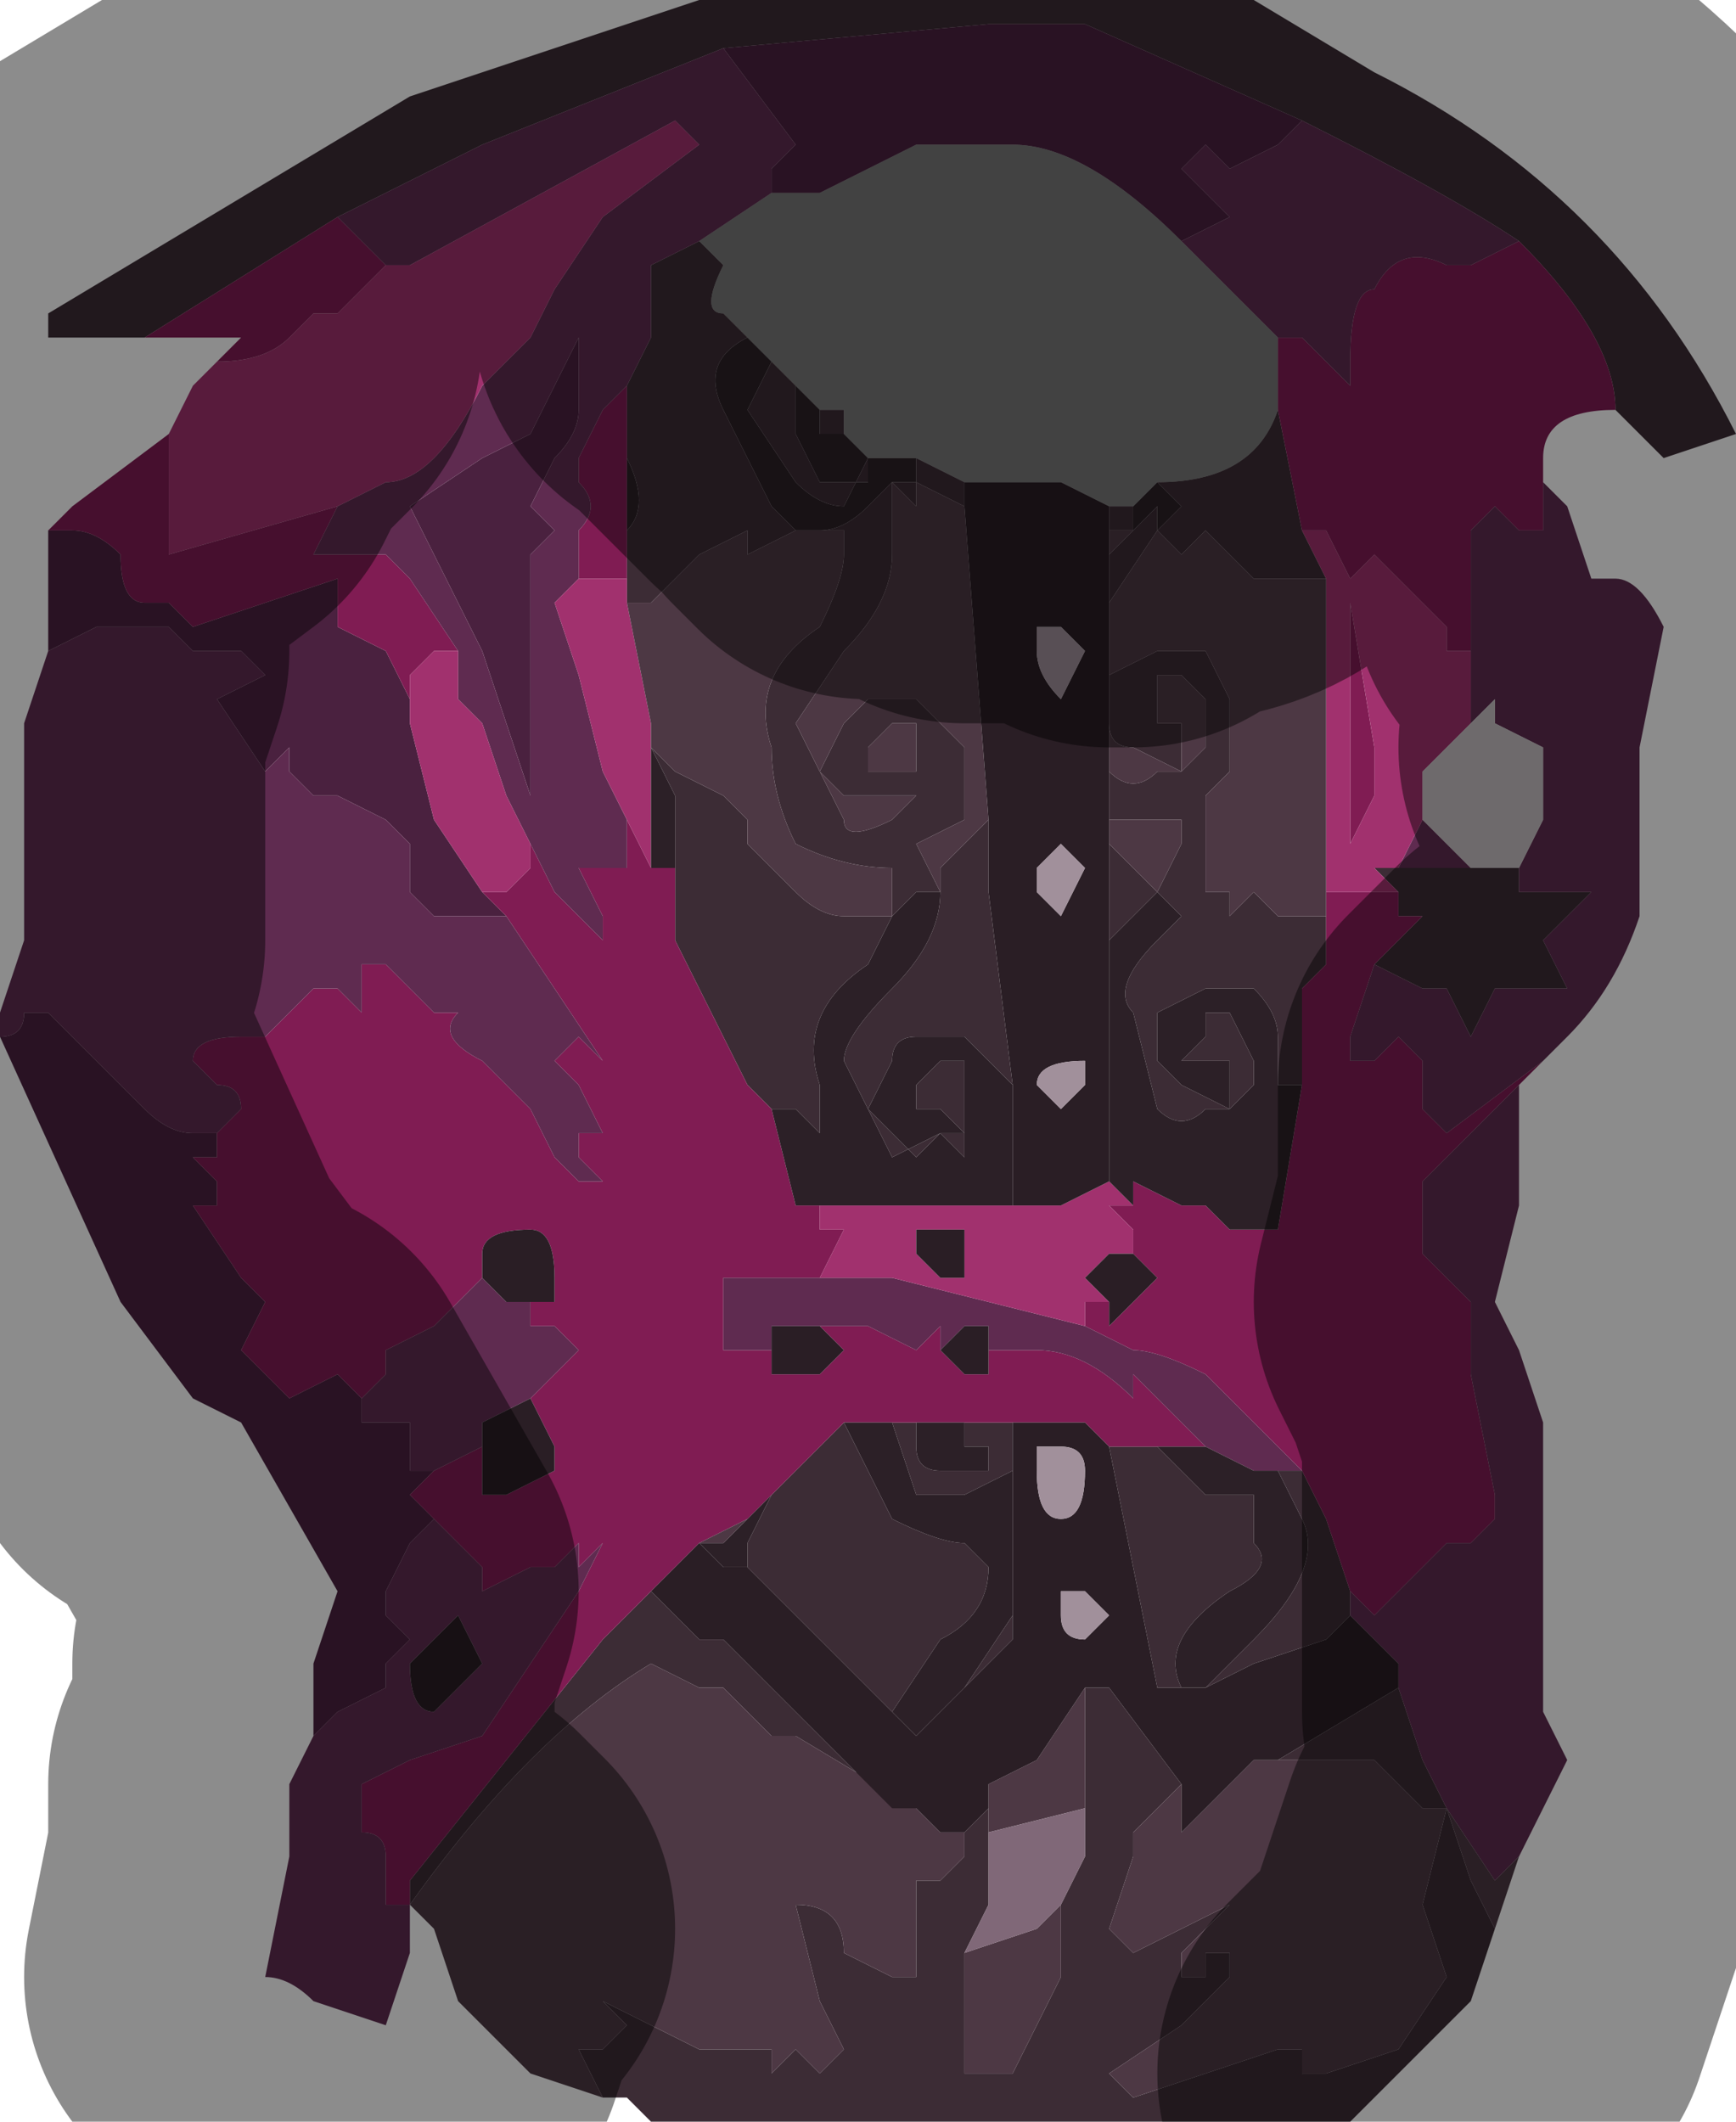 <?xml version="1.0" encoding="UTF-8" standalone="no"?>
<svg xmlns:xlink="http://www.w3.org/1999/xlink" height="4.4px" width="3.6px" xmlns="http://www.w3.org/2000/svg">
  <g transform="matrix(1.0, 0.0, 0.0, 1.0, 1.85, 2.2)">
    <path d="M0.75 -2.2 L1.0 -2.05 Q1.5 -1.8 1.75 -1.3 L1.6 -1.25 1.55 -1.3 1.5 -1.35 Q1.5 -1.5 1.3 -1.7 1.15 -1.8 0.85 -1.95 L0.4 -2.15 0.2 -2.15 -0.35 -2.1 -0.85 -1.9 -1.15 -1.75 -1.55 -1.5 -1.65 -1.5 -1.75 -1.5 -1.75 -1.55 -1.0 -2.0 -0.4 -2.2 0.75 -2.2 M1.25 1.8 L1.2 1.95 1.15 2.0 1.1 2.05 1.05 2.1 0.95 2.2 -0.5 2.2 -0.55 2.15 -0.6 2.15 -0.65 2.05 -0.6 2.05 -0.6 2.05 -0.55 2.0 -0.55 2.0 -0.6 1.95 -0.6 1.95 -0.4 2.05 -0.35 2.05 -0.25 2.05 -0.25 2.1 -0.2 2.05 -0.15 2.1 -0.1 2.05 -0.15 1.95 -0.2 1.75 Q-0.1 1.75 -0.1 1.85 L0.0 1.9 0.05 1.9 0.05 1.8 0.05 1.7 0.1 1.7 0.15 1.65 0.15 1.6 0.2 1.55 0.2 1.6 0.2 1.75 0.15 1.85 0.15 1.95 0.15 2.1 0.25 2.1 0.3 2.0 0.35 1.9 0.35 1.75 0.4 1.65 0.4 1.55 0.4 1.3 0.45 1.3 0.6 1.5 0.55 1.55 0.5 1.6 0.5 1.65 0.45 1.8 0.5 1.85 0.7 1.75 0.65 1.8 0.6 1.85 0.6 1.9 0.65 1.9 0.65 1.85 0.7 1.85 0.7 1.9 0.6 2.0 0.45 2.1 0.5 2.15 0.8 2.05 0.85 2.05 0.85 2.1 0.9 2.1 1.05 2.05 1.15 1.9 1.1 1.75 1.15 1.55 1.1 1.55 1.0 1.45 0.9 1.45 0.75 1.45 0.8 1.45 1.05 1.3 1.1 1.45 1.15 1.55 1.2 1.7 1.25 1.8 M0.8 -1.35 L0.85 -1.1 0.9 -1.0 0.8 -1.0 0.75 -1.0 0.65 -1.1 0.6 -1.05 0.55 -1.1 0.6 -1.15 0.55 -1.2 Q0.75 -1.2 0.8 -1.35 M-0.4 -1.7 L-0.35 -1.65 Q-0.4 -1.55 -0.35 -1.55 L-0.3 -1.5 Q-0.4 -1.45 -0.35 -1.35 L-0.25 -1.15 -0.2 -1.1 -0.2 -1.1 -0.15 -1.1 Q-0.1 -1.1 -0.05 -1.15 L0.0 -1.2 0.05 -1.2 0.05 -1.25 0.15 -1.2 0.15 -1.2 0.15 -1.15 0.05 -1.2 0.05 -1.15 0.0 -1.2 0.0 -1.05 Q0.0 -0.95 -0.1 -0.85 L-0.2 -0.7 -0.1 -0.5 Q-0.1 -0.45 0.0 -0.5 L0.0 -0.5 0.05 -0.55 0.05 -0.65 0.05 -0.7 0.0 -0.7 -0.05 -0.65 -0.05 -0.6 -0.05 -0.6 0.0 -0.6 0.05 -0.6 0.05 -0.55 0.0 -0.55 -0.1 -0.55 -0.15 -0.6 -0.1 -0.7 -0.05 -0.75 0.05 -0.75 0.15 -0.65 0.15 -0.5 0.05 -0.45 0.1 -0.35 0.1 -0.4 0.15 -0.45 0.15 -0.45 0.2 -0.5 0.2 -0.5 0.2 -0.35 0.25 0.05 0.15 -0.05 0.05 -0.05 Q0.0 -0.05 0.0 0.0 L-0.05 0.1 -0.05 0.1 0.0 0.15 0.05 0.2 0.1 0.15 0.15 0.15 0.1 0.1 0.05 0.1 0.05 0.05 0.1 0.0 0.15 0.0 0.15 0.15 0.15 0.2 0.1 0.15 0.0 0.2 -0.05 0.1 -0.05 0.1 -0.1 0.0 Q-0.1 -0.05 0.0 -0.15 0.1 -0.25 0.1 -0.35 L0.1 -0.35 0.05 -0.35 0.0 -0.3 0.0 -0.4 Q-0.1 -0.4 -0.2 -0.45 -0.25 -0.55 -0.25 -0.65 -0.3 -0.8 -0.15 -0.9 L-0.15 -0.9 Q-0.1 -1.0 -0.1 -1.05 L-0.1 -1.1 -0.2 -1.1 -0.3 -1.05 -0.3 -1.1 -0.4 -1.05 -0.45 -1.0 -0.5 -0.95 -0.55 -0.95 -0.55 -1.0 -0.55 -1.05 -0.55 -1.1 Q-0.5 -1.15 -0.55 -1.25 L-0.55 -1.3 -0.55 -1.4 -0.5 -1.5 -0.5 -1.65 -0.4 -1.7 M-0.25 -1.45 L-0.2 -1.4 -0.2 -1.3 -0.15 -1.2 -0.05 -1.2 -0.05 -1.25 -0.1 -1.3 -0.1 -1.3 -0.15 -1.3 -0.15 -1.35 -0.1 -1.35 -0.1 -1.3 -0.05 -1.25 -0.05 -1.25 -0.1 -1.15 -0.1 -1.15 Q-0.15 -1.15 -0.2 -1.2 L-0.3 -1.35 -0.25 -1.45 M0.45 -1.15 L0.5 -1.15 0.5 -1.1 0.55 -1.15 0.55 -1.1 0.45 -0.95 0.45 -0.95 0.45 -1.05 0.5 -1.1 0.45 -1.1 0.45 -1.15 0.45 -1.15 M0.45 -0.6 L0.45 -0.6 Q0.5 -0.55 0.55 -0.6 L0.6 -0.6 0.6 -0.6 0.65 -0.65 0.65 -0.75 0.6 -0.8 0.55 -0.8 0.55 -0.75 0.55 -0.7 0.55 -0.7 0.6 -0.7 0.6 -0.7 0.6 -0.6 0.5 -0.65 Q0.45 -0.65 0.45 -0.7 L0.45 -0.8 0.45 -0.8 0.55 -0.85 0.65 -0.85 0.7 -0.75 0.7 -0.6 0.65 -0.55 0.65 -0.45 0.65 -0.35 0.6 -0.3 0.55 -0.35 0.6 -0.45 0.6 -0.5 0.45 -0.5 0.45 -0.6 M0.45 -0.15 L0.45 -0.45 0.55 -0.35 0.5 -0.3 0.45 -0.25 0.45 -0.15 M0.9 -0.3 L0.9 -0.25 0.9 -0.2 0.85 -0.15 0.85 0.05 0.8 0.05 0.8 -0.05 Q0.8 -0.1 0.75 -0.15 L0.65 -0.15 0.55 -0.1 0.55 0.0 0.6 0.05 0.7 0.1 0.7 0.05 0.7 0.0 0.65 0.0 0.65 0.0 0.6 0.0 0.65 -0.05 0.65 -0.1 0.7 -0.1 0.75 0.0 0.75 0.05 0.7 0.1 0.65 0.1 Q0.6 0.15 0.55 0.1 L0.5 -0.1 Q0.45 -0.15 0.55 -0.25 L0.65 -0.35 0.7 -0.35 0.7 -0.3 0.75 -0.35 0.8 -0.3 0.85 -0.3 0.9 -0.3 M0.85 0.85 L0.9 0.95 0.95 1.1 0.95 1.15 0.9 1.2 0.75 1.25 0.65 1.3 0.75 1.2 Q0.9 1.05 0.85 0.95 L0.8 0.85 0.85 0.85 M1.0 -0.2 L1.0 -0.2 1.1 -0.3 1.05 -0.3 1.05 -0.35 1.0 -0.4 1.05 -0.4 1.05 -0.4 1.15 -0.4 1.2 -0.4 1.25 -0.4 1.3 -0.4 1.3 -0.35 1.45 -0.35 1.35 -0.25 1.4 -0.15 1.25 -0.15 1.2 -0.05 1.15 -0.15 1.1 -0.15 1.0 -0.2 M0.25 0.75 L0.25 0.8 0.25 0.85 0.15 0.9 0.05 0.9 0.0 0.75 0.05 0.75 0.05 0.8 Q0.05 0.85 0.1 0.85 L0.2 0.85 0.2 0.8 0.15 0.8 0.15 0.75 0.25 0.75 M0.25 1.15 L0.25 1.2 0.1 1.35 0.15 1.3 0.25 1.15 M0.0 1.35 L-0.2 1.15 -0.3 1.05 -0.3 1.0 -0.25 0.9 -0.1 0.75 0.0 0.95 Q0.1 1.0 0.15 1.0 L0.2 1.05 Q0.2 1.15 0.1 1.2 L0.0 1.35 M-0.5 1.1 L-0.4 1.2 -0.35 1.2 -0.35 1.2 -0.3 1.25 -0.2 1.35 -0.05 1.5 0.0 1.55 0.05 1.55 -0.2 1.4 -0.25 1.4 -0.25 1.4 -0.3 1.35 -0.35 1.3 -0.4 1.3 -0.5 1.25 Q-0.75 1.4 -1.0 1.75 L-1.0 1.7 -0.6 1.2 -0.5 1.1 M0.55 0.8 L0.6 0.85 0.65 0.9 0.75 0.9 0.75 1.0 Q0.8 1.05 0.7 1.1 0.55 1.2 0.6 1.3 L0.55 1.3 0.45 0.8 0.55 0.8 M-0.5 -0.65 L-0.45 -0.6 -0.35 -0.55 -0.35 -0.55 -0.3 -0.5 -0.3 -0.45 -0.2 -0.35 Q-0.15 -0.3 -0.1 -0.3 L0.0 -0.3 0.0 -0.3 -0.05 -0.2 Q-0.2 -0.1 -0.15 0.05 L-0.15 0.15 -0.2 0.1 -0.25 0.1 -0.3 0.05 -0.45 -0.25 -0.45 -0.4 -0.45 -0.4 -0.45 -0.55 -0.5 -0.65 -0.5 -0.65" fill="#3c2c35" fill-rule="evenodd" stroke="none"/>
    <path d="M-0.35 -2.1 L0.2 -2.15 0.4 -2.15 0.85 -1.95 0.8 -1.9 0.7 -1.85 0.65 -1.9 0.6 -1.85 0.65 -1.8 0.7 -1.75 0.6 -1.7 0.6 -1.7 Q0.4 -1.9 0.25 -1.9 L0.05 -1.9 -0.15 -1.8 -0.25 -1.8 -0.25 -1.85 -0.2 -1.9 -0.35 -2.1 M-1.2 1.4 L-1.2 1.25 -1.15 1.1 -1.35 0.75 -1.45 0.7 -1.6 0.5 -1.85 -0.05 Q-1.8 -0.05 -1.8 -0.1 L-1.75 -0.1 -1.6 0.05 -1.6 0.05 -1.55 0.1 Q-1.5 0.15 -1.45 0.15 L-1.4 0.15 -1.4 0.15 -1.4 0.2 -1.45 0.2 -1.4 0.25 -1.4 0.3 -1.45 0.3 -1.35 0.45 -1.3 0.5 -1.35 0.6 -1.25 0.7 -1.15 0.65 -1.1 0.7 -1.1 0.75 -1.05 0.75 -1.0 0.75 -1.0 0.85 -1.0 0.85 -0.95 0.85 -1.0 0.9 -0.95 0.95 -1.0 1.0 -1.05 1.1 -1.05 1.15 -1.05 1.15 -1.0 1.2 -1.05 1.25 -1.05 1.3 -1.15 1.35 -1.2 1.4 M-1.75 -0.85 L-1.75 -1.1 -1.7 -1.1 Q-1.65 -1.1 -1.6 -1.05 -1.6 -0.95 -1.55 -0.95 L-1.5 -0.95 Q-1.45 -0.9 -1.45 -0.9 L-1.15 -1.0 -1.15 -0.9 -1.05 -0.85 -1.05 -0.85 -1.0 -0.75 -1.0 -0.7 -0.95 -0.5 -0.85 -0.35 -0.8 -0.3 -0.9 -0.3 -0.95 -0.3 -1.0 -0.35 -1.0 -0.45 -1.05 -0.5 -1.15 -0.55 -1.2 -0.55 -1.25 -0.6 -1.25 -0.65 -1.3 -0.6 -1.4 -0.75 -1.3 -0.8 -1.35 -0.85 -1.45 -0.85 -1.5 -0.9 -1.55 -0.9 Q-1.6 -0.9 -1.65 -0.9 L-1.75 -0.85 M-0.85 -1.25 L-0.75 -1.3 -0.65 -1.5 -0.65 -1.35 Q-0.65 -1.3 -0.7 -1.25 L-0.75 -1.15 -0.7 -1.1 -0.75 -1.05 -0.75 -0.55 -0.85 -0.85 -1.0 -1.15 -0.85 -1.25" fill="#4a213f" fill-rule="evenodd" stroke="none"/>
    <path d="M-1.55 -1.5 L-1.15 -1.75 -1.15 -1.75 -1.05 -1.65 -1.1 -1.6 -1.15 -1.55 -1.2 -1.55 -1.25 -1.5 Q-1.3 -1.45 -1.4 -1.45 L-1.35 -1.5 -1.4 -1.5 -1.55 -1.5 M1.3 -1.7 Q1.5 -1.5 1.5 -1.35 1.35 -1.35 1.35 -1.25 L1.35 -1.2 1.35 -1.1 1.3 -1.1 1.25 -1.15 1.2 -1.1 1.2 -0.85 1.2 -0.85 1.15 -0.85 1.15 -0.9 1.1 -0.95 1.05 -1.0 1.0 -1.05 0.95 -1.0 0.9 -1.1 0.85 -1.1 0.8 -1.35 0.8 -1.5 0.85 -1.5 0.95 -1.4 0.95 -1.45 Q0.95 -1.6 1.0 -1.6 1.05 -1.7 1.15 -1.65 L1.2 -1.65 1.3 -1.7 M1.35 0.0 L1.3 0.05 1.1 0.25 1.1 0.4 1.15 0.45 1.2 0.5 1.2 0.65 1.25 0.9 1.25 0.95 1.2 1.0 1.15 1.0 1.1 1.05 1.0 1.15 0.95 1.1 0.9 0.95 0.85 0.85 0.8 0.8 0.65 0.65 Q0.55 0.6 0.5 0.6 L0.4 0.55 0.4 0.5 0.45 0.5 0.45 0.55 0.55 0.45 0.5 0.4 0.5 0.35 0.45 0.3 0.5 0.3 0.5 0.25 0.6 0.3 0.65 0.3 0.7 0.35 0.8 0.35 0.85 0.05 0.85 -0.15 0.9 -0.2 0.9 -0.25 0.9 -0.3 0.9 -0.35 0.9 -0.35 0.95 -0.35 1.0 -0.35 1.05 -0.35 1.05 -0.35 1.05 -0.3 1.1 -0.3 1.0 -0.2 1.0 -0.2 0.95 -0.05 0.95 0.0 1.0 0.0 1.0 0.0 1.05 -0.05 1.1 0.0 1.1 0.0 1.1 0.1 1.15 0.15 1.35 0.0 M-1.75 -1.1 L-1.7 -1.15 -1.5 -1.3 -1.5 -1.05 -1.15 -1.15 -1.2 -1.05 -1.15 -1.05 -1.1 -1.05 Q-1.1 -1.05 -1.05 -1.05 L-1.0 -1.0 -0.9 -0.85 -0.9 -0.85 -0.95 -0.85 -1.0 -0.8 -1.0 -0.75 -1.05 -0.85 -1.05 -0.85 -1.15 -0.9 -1.15 -1.0 -1.45 -0.9 Q-1.45 -0.9 -1.5 -0.95 L-1.55 -0.95 Q-1.6 -0.95 -1.6 -1.05 -1.65 -1.1 -1.7 -1.1 L-1.75 -1.1 M0.95 -0.95 L1.0 -0.65 1.0 -0.55 0.95 -0.45 0.95 -0.95 M-0.15 0.3 L-0.15 0.3 -0.15 0.35 Q-0.1 0.35 -0.1 0.35 L-0.15 0.45 -0.3 0.45 -0.35 0.45 -0.35 0.6 -0.3 0.6 -0.3 0.6 -0.25 0.6 -0.25 0.6 -0.25 0.65 -0.2 0.65 -0.15 0.65 -0.15 0.65 -0.1 0.6 -0.15 0.55 -0.15 0.55 -0.15 0.55 -0.1 0.55 -0.05 0.55 0.05 0.6 0.1 0.55 0.1 0.6 0.15 0.65 0.2 0.65 0.2 0.6 0.3 0.6 Q0.4 0.6 0.5 0.7 L0.5 0.65 0.55 0.7 0.6 0.75 0.65 0.8 0.55 0.8 0.45 0.8 0.4 0.75 0.25 0.75 0.15 0.75 0.05 0.75 0.0 0.75 -0.05 0.75 -0.05 0.75 -0.1 0.75 -0.25 0.9 -0.3 0.95 -0.3 0.95 -0.4 1.0 -0.5 1.1 -0.6 1.2 -1.0 1.7 -1.0 1.75 -1.0 1.75 -1.0 1.75 -1.05 1.75 -1.05 1.65 Q-1.05 1.6 -1.1 1.6 L-1.1 1.5 -1.0 1.45 -0.85 1.4 -0.75 1.25 -0.65 1.1 -0.6 1.0 -0.65 1.05 -0.65 1.0 -0.7 1.05 -0.75 1.05 -0.85 1.1 -0.85 1.05 -0.9 1.0 -0.95 0.95 -1.0 0.9 -0.95 0.85 -0.85 0.8 -0.85 0.9 -0.8 0.9 -0.7 0.85 -0.7 0.8 -0.75 0.7 -0.65 0.6 -0.7 0.55 -0.75 0.55 -0.75 0.5 -0.7 0.5 -0.7 0.45 Q-0.7 0.35 -0.75 0.35 -0.85 0.35 -0.85 0.4 L-0.85 0.45 -0.95 0.55 -1.05 0.6 -1.05 0.65 -1.1 0.7 -1.15 0.65 -1.25 0.7 -1.35 0.6 -1.3 0.5 -1.35 0.45 -1.45 0.3 -1.4 0.3 -1.4 0.25 -1.45 0.2 -1.4 0.2 -1.4 0.15 -1.35 0.1 Q-1.35 0.05 -1.4 0.05 L-1.45 0.0 Q-1.45 -0.05 -1.35 -0.05 -1.35 -0.05 -1.3 -0.05 L-1.25 -0.1 -1.2 -0.15 -1.15 -0.15 -1.1 -0.1 -1.1 -0.15 -1.1 -0.2 -1.05 -0.2 -1.0 -0.15 -0.95 -0.1 -0.9 -0.1 Q-0.95 -0.05 -0.85 0.0 L-0.8 0.05 -0.75 0.1 -0.7 0.2 -0.65 0.25 -0.6 0.25 -0.65 0.2 -0.65 0.15 -0.6 0.15 -0.65 0.05 -0.7 0.0 -0.65 -0.05 -0.6 0.0 -0.8 -0.3 -0.85 -0.35 -0.8 -0.35 -0.75 -0.4 -0.75 -0.45 -0.7 -0.35 -0.6 -0.25 Q-0.6 -0.25 -0.6 -0.3 L-0.65 -0.4 -0.6 -0.4 -0.6 -0.4 -0.55 -0.4 -0.55 -0.5 -0.55 -0.5 -0.5 -0.4 -0.45 -0.4 -0.45 -0.25 -0.3 0.05 -0.25 0.1 -0.2 0.3 -0.2 0.3 -0.15 0.3 M-0.55 -1.4 L-0.55 -1.3 -0.55 -1.25 -0.55 -1.05 -0.55 -1.0 -0.6 -1.0 -0.65 -1.0 -0.65 -1.0 -0.65 -1.1 Q-0.6 -1.15 -0.65 -1.2 L-0.65 -1.25 -0.6 -1.35 -0.55 -1.4 -0.55 -1.4" fill="#801c53" fill-rule="evenodd" stroke="none"/>
    <path d="M-1.15 -1.75 L-0.85 -1.9 -0.35 -2.1 -0.2 -1.9 -0.25 -1.85 -0.25 -1.8 -0.4 -1.7 -0.5 -1.65 -0.5 -1.5 -0.55 -1.4 -0.55 -1.4 -0.6 -1.35 -0.65 -1.25 -0.65 -1.2 Q-0.6 -1.15 -0.65 -1.1 L-0.65 -1.0 -0.7 -0.95 -0.65 -0.8 -0.6 -0.6 -0.55 -0.5 -0.55 -0.4 -0.6 -0.4 -0.6 -0.4 -0.65 -0.4 -0.6 -0.3 Q-0.6 -0.25 -0.6 -0.25 L-0.7 -0.35 -0.75 -0.45 -0.8 -0.55 -0.85 -0.7 -0.9 -0.75 -0.9 -0.85 -0.9 -0.85 -1.0 -1.0 -1.05 -1.05 Q-1.1 -1.05 -1.1 -1.05 L-1.15 -1.05 -1.2 -1.05 -1.15 -1.15 -1.05 -1.2 Q-0.95 -1.2 -0.85 -1.4 L-0.75 -1.5 -0.7 -1.6 -0.6 -1.75 -0.4 -1.9 -0.45 -1.95 -1.0 -1.65 -1.05 -1.65 -1.15 -1.75 -1.15 -1.75 M0.85 -1.95 Q1.15 -1.8 1.3 -1.7 L1.2 -1.65 1.15 -1.65 Q1.05 -1.7 1.0 -1.6 0.95 -1.6 0.95 -1.45 L0.95 -1.4 0.85 -1.5 0.8 -1.5 0.6 -1.7 0.7 -1.75 0.65 -1.8 0.6 -1.85 0.65 -1.9 0.7 -1.85 0.8 -1.9 0.85 -1.95 M1.35 -1.2 L1.4 -1.15 1.45 -1.0 1.5 -1.0 Q1.55 -1.0 1.6 -0.9 L1.55 -0.65 1.55 -0.65 1.55 -0.3 Q1.5 -0.15 1.4 -0.05 L1.35 0.0 1.15 0.15 1.1 0.1 1.1 0.0 1.1 0.0 1.05 -0.05 1.0 0.0 1.0 0.0 0.95 0.0 0.95 -0.05 1.0 -0.2 1.1 -0.15 1.15 -0.15 1.2 -0.05 1.25 -0.15 1.4 -0.15 1.35 -0.25 1.45 -0.35 1.3 -0.35 1.3 -0.4 1.35 -0.5 1.35 -0.65 1.35 -0.65 1.25 -0.7 1.25 -0.75 1.2 -0.7 1.2 -0.85 1.2 -1.1 1.25 -1.15 1.3 -1.1 1.35 -1.1 1.35 -1.2 M1.3 0.05 L1.3 0.3 1.25 0.5 1.3 0.6 1.35 0.75 1.35 1.2 1.35 1.35 1.4 1.45 1.35 1.55 1.3 1.65 1.25 1.7 1.15 1.55 1.1 1.45 1.05 1.3 1.05 1.25 1.0 1.2 0.95 1.15 0.95 1.1 1.0 1.15 1.1 1.05 1.15 1.0 1.2 1.0 1.25 0.95 1.25 0.9 1.2 0.65 1.2 0.5 1.15 0.45 1.1 0.4 1.1 0.25 1.3 0.05 M-1.0 1.75 L-1.0 1.85 Q-1.05 2.0 -1.05 2.0 L-1.2 1.95 Q-1.25 1.9 -1.3 1.9 L-1.3 1.9 -1.25 1.65 -1.25 1.5 -1.2 1.4 -1.15 1.35 -1.05 1.3 -1.05 1.25 -1.0 1.2 -1.05 1.15 -1.05 1.15 -1.05 1.1 -1.0 1.0 -0.95 0.95 -0.9 1.0 -0.85 1.05 -0.85 1.1 -0.75 1.05 -0.7 1.05 -0.65 1.0 -0.65 1.05 -0.6 1.0 -0.65 1.1 -0.75 1.25 -0.85 1.4 -1.0 1.45 -1.1 1.5 -1.1 1.6 Q-1.05 1.6 -1.05 1.65 L-1.05 1.75 -1.0 1.75 -1.0 1.75 M-1.85 -0.05 L-1.85 -0.1 -1.8 -0.25 -1.8 -0.7 -1.75 -0.85 -1.75 -0.85 -1.65 -0.9 Q-1.6 -0.9 -1.55 -0.9 L-1.5 -0.9 -1.45 -0.85 -1.35 -0.85 -1.3 -0.8 -1.4 -0.75 -1.3 -0.6 -1.25 -0.65 -1.25 -0.6 -1.2 -0.55 -1.15 -0.55 -1.05 -0.5 -1.0 -0.45 -1.0 -0.35 -0.95 -0.3 -0.9 -0.3 -0.8 -0.3 -0.6 0.0 -0.65 -0.05 -0.7 0.0 -0.65 0.05 -0.6 0.15 -0.65 0.15 -0.65 0.2 -0.6 0.25 -0.65 0.25 -0.7 0.2 -0.75 0.1 -0.8 0.05 -0.85 0.0 Q-0.95 -0.05 -0.9 -0.1 L-0.95 -0.1 -1.0 -0.15 -1.05 -0.2 -1.1 -0.2 -1.1 -0.15 -1.1 -0.1 -1.15 -0.15 -1.2 -0.15 -1.25 -0.1 -1.3 -0.05 Q-1.35 -0.05 -1.35 -0.05 -1.45 -0.05 -1.45 0.0 L-1.4 0.05 Q-1.35 0.05 -1.35 0.1 L-1.4 0.15 -1.4 0.15 -1.45 0.15 Q-1.5 0.15 -1.55 0.1 L-1.6 0.05 -1.6 0.05 -1.75 -0.1 -1.8 -0.1 Q-1.8 -0.05 -1.85 -0.05 M0.4 0.55 L0.5 0.6 Q0.55 0.6 0.65 0.65 L0.8 0.8 0.85 0.85 0.8 0.85 0.75 0.85 0.65 0.8 0.6 0.75 0.55 0.7 0.5 0.65 0.5 0.7 Q0.4 0.6 0.3 0.6 L0.2 0.6 0.2 0.55 0.15 0.55 0.1 0.6 0.1 0.55 0.05 0.6 -0.05 0.55 -0.1 0.55 -0.15 0.55 -0.15 0.55 -0.2 0.55 -0.2 0.55 -0.25 0.55 -0.25 0.6 -0.25 0.6 -0.3 0.6 -0.3 0.6 -0.35 0.6 -0.35 0.45 -0.3 0.45 -0.15 0.45 -0.15 0.45 -0.05 0.45 0.0 0.45 0.4 0.55 M1.05 -0.4 L1.1 -0.5 1.1 -0.5 1.15 -0.45 1.2 -0.4 1.15 -0.4 1.05 -0.4 M-0.85 -1.25 L-1.0 -1.15 -0.85 -0.85 -0.75 -0.55 -0.75 -1.05 -0.7 -1.1 -0.75 -1.15 -0.7 -1.25 Q-0.65 -1.3 -0.65 -1.35 L-0.65 -1.5 -0.75 -1.3 -0.85 -1.25 M-1.1 0.7 L-1.05 0.65 -1.05 0.6 -0.95 0.55 -0.85 0.45 -0.8 0.5 -0.75 0.5 -0.75 0.5 -0.75 0.55 -0.7 0.55 -0.65 0.6 -0.75 0.7 -0.75 0.7 -0.85 0.75 -0.85 0.8 -0.95 0.85 -1.0 0.85 -1.0 0.85 -1.0 0.75 -1.05 0.75 -1.1 0.75 -1.1 0.7 M-0.95 1.2 L-1.0 1.25 Q-1.0 1.35 -0.95 1.35 L-0.9 1.3 -0.85 1.25 -0.85 1.25 -0.9 1.15 -0.95 1.2" fill="#5f2b50" fill-rule="evenodd" stroke="none"/>
    <path d="M-1.5 -1.3 L-1.45 -1.4 -1.4 -1.45 Q-1.3 -1.45 -1.25 -1.5 L-1.2 -1.55 -1.15 -1.55 -1.1 -1.6 -1.05 -1.65 -1.0 -1.65 -0.45 -1.95 -0.4 -1.9 -0.6 -1.75 -0.7 -1.6 -0.75 -1.5 -0.85 -1.4 Q-0.95 -1.2 -1.05 -1.2 L-1.15 -1.15 -1.5 -1.05 -1.5 -1.3 M0.85 -1.1 L0.9 -1.1 0.95 -1.0 1.0 -1.05 1.05 -1.0 1.1 -0.95 1.15 -0.9 1.15 -0.85 1.2 -0.85 1.2 -0.85 1.2 -0.7 1.2 -0.7 1.1 -0.6 1.1 -0.5 1.1 -0.5 1.05 -0.4 1.05 -0.4 1.0 -0.4 1.05 -0.35 1.05 -0.35 1.0 -0.35 0.95 -0.35 0.9 -0.35 0.9 -0.35 0.9 -1.0 0.85 -1.1 M0.95 -0.95 L0.95 -0.45 1.0 -0.55 1.0 -0.65 0.95 -0.95 M0.25 0.3 L0.35 0.3 0.45 0.25 0.5 0.3 0.45 0.3 0.5 0.35 0.5 0.4 0.45 0.4 0.4 0.45 0.45 0.5 0.4 0.5 0.4 0.55 0.0 0.45 -0.05 0.45 -0.15 0.45 -0.15 0.45 -0.1 0.35 Q-0.1 0.35 -0.15 0.35 L-0.15 0.3 -0.15 0.3 -0.15 0.3 0.0 0.3 0.05 0.3 0.15 0.3 0.25 0.3 M0.15 0.35 L0.1 0.35 0.05 0.35 0.05 0.4 0.1 0.45 0.15 0.45 0.15 0.35 M-0.65 -1.0 L-0.65 -1.0 -0.6 -1.0 -0.55 -1.0 -0.55 -0.95 -0.5 -0.7 -0.5 -0.65 -0.5 -0.6 -0.5 -0.4 -0.55 -0.5 -0.55 -0.5 -0.6 -0.6 -0.65 -0.8 -0.7 -0.95 -0.65 -1.0 M-1.0 -0.75 L-1.0 -0.8 -0.95 -0.85 -0.9 -0.85 -0.9 -0.75 -0.85 -0.7 -0.8 -0.55 -0.75 -0.45 -0.75 -0.4 -0.8 -0.35 -0.85 -0.35 -0.95 -0.5 -1.0 -0.7 -1.0 -0.75 M-0.5 -0.65 L-0.5 -0.65" fill="#a1316e" fill-rule="evenodd" stroke="none"/>
    <path d="M-0.3 -1.5 L-0.25 -1.45 -0.3 -1.35 -0.2 -1.2 Q-0.15 -1.15 -0.1 -1.15 L-0.1 -1.15 -0.05 -1.25 -0.05 -1.25 0.0 -1.25 0.05 -1.25 0.05 -1.25 0.05 -1.2 0.0 -1.2 -0.05 -1.15 Q-0.1 -1.1 -0.15 -1.1 L-0.2 -1.1 -0.2 -1.1 -0.25 -1.15 -0.35 -1.35 Q-0.4 -1.45 -0.3 -1.5 M-0.2 -1.4 L-0.2 -1.4 -0.15 -1.35 -0.15 -1.3 -0.1 -1.3 -0.1 -1.3 -0.05 -1.25 -0.05 -1.2 -0.15 -1.2 -0.2 -1.3 -0.2 -1.4 M0.5 -1.15 L0.55 -1.2 0.6 -1.15 0.55 -1.1 0.55 -1.15 0.5 -1.1 0.5 -1.15 M0.55 -0.35 L0.6 -0.3 0.65 -0.35 0.55 -0.25 Q0.45 -0.15 0.5 -0.1 L0.55 0.1 Q0.6 0.15 0.65 0.1 L0.7 0.1 0.75 0.05 0.75 0.0 0.7 -0.1 0.65 -0.1 0.65 -0.05 0.6 0.0 0.65 0.0 0.65 0.0 0.7 0.0 0.7 0.05 0.7 0.1 0.6 0.05 0.55 0.0 0.55 -0.1 0.65 -0.15 0.75 -0.15 Q0.8 -0.1 0.8 -0.05 L0.8 0.05 0.85 0.05 0.8 0.35 0.7 0.35 0.65 0.3 0.6 0.3 0.5 0.25 0.5 0.3 0.45 0.25 0.45 0.05 0.45 -0.15 0.45 -0.25 0.5 -0.3 0.55 -0.35 M0.25 0.05 L0.25 0.1 0.25 0.15 0.25 0.3 0.15 0.3 0.05 0.3 0.0 0.3 -0.15 0.3 -0.15 0.3 -0.2 0.3 -0.2 0.3 -0.25 0.1 -0.2 0.1 -0.15 0.15 -0.15 0.05 Q-0.2 -0.1 -0.05 -0.2 L0.0 -0.3 0.05 -0.35 0.1 -0.35 0.1 -0.35 Q0.1 -0.25 0.0 -0.15 -0.1 -0.05 -0.1 0.0 L-0.05 0.1 -0.05 0.1 0.0 0.2 0.1 0.15 0.15 0.2 0.15 0.15 0.15 0.0 0.1 0.0 0.05 0.05 0.05 0.1 0.1 0.1 0.15 0.15 0.1 0.15 0.05 0.2 0.0 0.15 -0.05 0.1 -0.05 0.1 0.0 0.0 Q0.0 -0.05 0.05 -0.05 L0.15 -0.05 0.25 0.05 M0.65 0.8 L0.75 0.85 0.8 0.85 0.85 0.85 0.8 0.85 0.85 0.95 Q0.9 1.05 0.75 1.2 L0.65 1.3 0.6 1.3 Q0.55 1.2 0.7 1.1 0.8 1.05 0.75 1.0 L0.75 0.9 0.65 0.9 0.6 0.85 0.55 0.8 0.65 0.8 M0.25 0.8 L0.25 0.95 0.25 1.05 0.25 1.15 0.15 1.3 0.1 1.35 0.05 1.4 0.0 1.35 0.1 1.2 Q0.2 1.15 0.2 1.05 L0.15 1.0 Q0.1 1.0 0.0 0.95 L-0.1 0.75 -0.05 0.75 -0.05 0.75 0.0 0.75 0.05 0.9 0.15 0.9 0.25 0.85 0.25 0.8 M-0.3 1.05 L-0.35 1.05 -0.4 1.0 -0.35 1.0 -0.3 0.95 -0.3 0.95 -0.25 0.9 -0.3 1.0 -0.3 1.05 M0.15 0.75 L0.15 0.8 0.2 0.8 0.2 0.85 0.1 0.85 Q0.05 0.85 0.05 0.8 L0.05 0.75 0.15 0.75 M-0.55 -1.05 L-0.55 -1.25 -0.55 -1.3 -0.55 -1.25 Q-0.5 -1.15 -0.55 -1.1 L-0.55 -1.05 M-0.5 -0.4 L-0.5 -0.6 -0.5 -0.65 -0.45 -0.55 -0.45 -0.4 -0.45 -0.4 -0.5 -0.4" fill="#2c2027" fill-rule="evenodd" stroke="none"/>
    <path d="M1.3 1.65 L1.25 1.8 1.2 1.7 1.15 1.55 1.1 1.75 1.15 1.9 1.05 2.05 0.9 2.1 0.85 2.1 0.85 2.05 0.8 2.05 0.5 2.15 0.45 2.1 0.6 2.0 0.7 1.9 0.7 1.85 0.65 1.85 0.65 1.9 0.6 1.9 0.6 1.85 0.65 1.8 0.7 1.75 0.5 1.85 0.45 1.8 0.5 1.65 0.5 1.6 0.55 1.55 0.6 1.5 0.6 1.6 0.75 1.45 0.9 1.45 1.0 1.45 1.1 1.55 1.15 1.55 1.25 1.7 1.3 1.65 M-0.6 2.15 L-0.75 2.1 -0.9 1.95 -0.95 1.8 -1.0 1.75 Q-0.75 1.4 -0.5 1.25 L-0.4 1.3 -0.35 1.3 -0.3 1.35 -0.25 1.4 -0.25 1.4 -0.2 1.4 0.05 1.55 0.1 1.6 0.15 1.6 0.15 1.65 0.1 1.7 0.05 1.7 0.05 1.8 0.05 1.9 0.0 1.9 -0.1 1.85 Q-0.1 1.75 -0.2 1.75 L-0.15 1.95 -0.1 2.05 -0.15 2.1 -0.2 2.05 -0.25 2.1 -0.25 2.05 -0.35 2.05 -0.4 2.05 -0.6 1.95 -0.6 1.95 -0.55 2.0 -0.55 2.0 -0.6 2.05 -0.6 2.05 -0.65 2.05 -0.6 2.15 M0.55 -1.1 L0.6 -1.05 0.65 -1.1 0.75 -1.0 0.8 -1.0 0.9 -1.0 0.9 -0.35 0.9 -0.3 0.85 -0.3 0.8 -0.3 0.75 -0.35 0.7 -0.3 0.7 -0.35 0.65 -0.35 0.65 -0.45 0.65 -0.55 0.7 -0.6 0.7 -0.75 0.65 -0.85 0.55 -0.85 0.45 -0.8 0.45 -0.8 0.45 -0.95 0.45 -0.95 0.55 -1.1 M0.45 -0.7 Q0.45 -0.65 0.5 -0.65 L0.6 -0.6 0.6 -0.7 0.6 -0.7 0.55 -0.7 0.55 -0.7 0.55 -0.75 0.55 -0.8 0.6 -0.8 0.65 -0.75 0.65 -0.65 0.6 -0.6 0.6 -0.6 0.55 -0.6 Q0.5 -0.55 0.45 -0.6 L0.45 -0.6 0.45 -0.7 M0.45 -0.5 L0.6 -0.5 0.6 -0.45 0.55 -0.35 0.45 -0.45 0.45 -0.5 M0.45 -1.15 L0.45 -1.1 0.5 -1.1 0.45 -1.05 0.45 -1.15 M0.0 -1.2 L0.05 -1.15 0.05 -1.2 0.15 -1.15 0.2 -0.5 0.2 -0.5 0.15 -0.45 0.15 -0.45 0.1 -0.4 0.1 -0.35 0.05 -0.45 0.15 -0.5 0.15 -0.65 0.05 -0.75 -0.05 -0.75 -0.1 -0.7 -0.15 -0.6 -0.1 -0.55 0.0 -0.55 0.05 -0.55 0.05 -0.6 0.0 -0.6 -0.05 -0.6 -0.05 -0.6 -0.05 -0.65 0.0 -0.7 0.05 -0.7 0.05 -0.65 0.05 -0.55 0.0 -0.5 0.0 -0.5 Q-0.1 -0.45 -0.1 -0.5 L-0.2 -0.7 -0.1 -0.85 Q0.0 -0.95 0.0 -1.05 L0.0 -1.2 M0.25 0.1 L0.25 0.15 0.25 0.1 M-0.2 -1.1 L-0.1 -1.1 -0.1 -1.05 Q-0.1 -1.0 -0.15 -0.9 L-0.15 -0.9 Q-0.3 -0.8 -0.25 -0.65 -0.25 -0.55 -0.2 -0.45 -0.1 -0.4 0.0 -0.4 L0.0 -0.3 0.0 -0.3 -0.1 -0.3 Q-0.15 -0.3 -0.2 -0.35 L-0.3 -0.45 -0.3 -0.5 -0.35 -0.55 -0.35 -0.55 -0.45 -0.6 -0.5 -0.65 -0.5 -0.7 -0.55 -0.95 -0.5 -0.95 -0.45 -1.0 -0.4 -1.05 -0.3 -1.1 -0.3 -1.05 -0.2 -1.1 M0.25 0.95 L0.25 1.05 0.25 0.95 M-0.4 1.0 L-0.4 1.0 -0.3 0.95 -0.35 1.0 -0.4 1.0 M0.2 1.55 L0.2 1.5 0.3 1.45 0.4 1.3 0.4 1.55 0.2 1.6 0.2 1.55 M0.35 1.75 L0.35 1.9 0.3 2.0 0.25 2.1 0.15 2.1 0.15 1.95 0.15 1.85 0.3 1.8 0.35 1.75 M-1.0 1.75 L-1.0 1.75" fill="#4d3844" fill-rule="evenodd" stroke="none"/>
    <path d="M0.15 -1.2 L0.35 -1.2 0.45 -1.15 0.45 -1.05 0.45 -0.95 0.45 -0.8 0.45 -0.7 0.45 -0.6 0.45 -0.5 0.45 -0.45 0.45 -0.15 0.45 0.05 0.45 0.25 0.35 0.3 0.25 0.3 0.25 0.15 0.25 0.1 0.25 0.05 0.2 -0.35 0.2 -0.5 0.15 -1.15 0.15 -1.2 M0.45 -1.15 L0.45 -1.15 M0.3 -0.9 L0.3 -0.85 Q0.3 -0.8 0.35 -0.75 L0.4 -0.85 0.35 -0.9 Q0.3 -0.9 0.3 -0.9 M0.3 -0.35 L0.35 -0.3 0.4 -0.4 0.35 -0.45 0.3 -0.4 0.3 -0.35 M0.5 0.4 L0.55 0.45 0.45 0.55 0.45 0.5 0.4 0.45 0.45 0.4 0.5 0.4 M0.35 0.1 L0.4 0.05 0.4 0.0 Q0.3 0.0 0.3 0.05 L0.35 0.1 M0.15 0.35 L0.15 0.45 0.1 0.45 0.05 0.4 0.05 0.35 0.1 0.35 0.15 0.35 M0.1 0.6 L0.15 0.55 0.2 0.55 0.2 0.6 0.2 0.65 0.15 0.65 0.1 0.6 M0.65 1.3 L0.75 1.25 0.9 1.2 0.95 1.15 1.0 1.2 1.05 1.25 1.05 1.3 0.8 1.45 0.75 1.45 0.6 1.6 0.6 1.5 0.45 1.3 0.4 1.3 0.3 1.45 0.2 1.5 0.2 1.55 0.15 1.6 0.1 1.6 0.05 1.55 0.0 1.55 -0.05 1.5 -0.2 1.35 -0.3 1.25 -0.35 1.2 -0.35 1.2 -0.4 1.2 -0.5 1.1 -0.4 1.0 -0.35 1.05 -0.3 1.05 -0.2 1.15 0.0 1.35 0.05 1.4 0.1 1.35 0.25 1.2 0.25 1.15 0.25 1.05 0.25 0.95 0.25 0.8 0.25 0.75 0.4 0.75 0.45 0.8 0.55 1.3 0.6 1.3 0.65 1.3 M0.35 0.8 Q0.35 0.8 0.3 0.8 L0.3 0.85 Q0.3 0.95 0.35 0.95 0.4 0.95 0.4 0.85 0.4 0.8 0.35 0.8 M-0.4 1.0 L-0.4 1.0 M0.4 1.1 L0.35 1.1 0.35 1.15 Q0.35 1.2 0.4 1.2 L0.45 1.15 0.4 1.1 M-0.25 0.6 L-0.25 0.55 -0.2 0.55 -0.2 0.55 -0.15 0.55 -0.15 0.55 -0.1 0.6 -0.15 0.65 -0.15 0.65 -0.2 0.65 -0.25 0.65 -0.25 0.6 M-0.85 0.45 L-0.85 0.4 Q-0.85 0.35 -0.75 0.35 -0.7 0.35 -0.7 0.45 L-0.7 0.5 -0.75 0.5 -0.75 0.5 -0.8 0.5 -0.85 0.45 M-0.75 0.7 L-0.7 0.8 -0.7 0.85 -0.8 0.9 -0.85 0.9 -0.85 0.8 -0.85 0.75 -0.75 0.7 -0.75 0.7 M-0.95 1.2 L-0.9 1.15 -0.85 1.25 -0.85 1.25 -0.9 1.3 -0.95 1.35 Q-1.0 1.35 -1.0 1.25 L-0.95 1.2" fill="#2a1e25" fill-rule="evenodd" stroke="none"/>
    <path d="M0.3 -0.9 Q0.3 -0.9 0.35 -0.9 L0.4 -0.85 0.35 -0.75 Q0.3 -0.8 0.3 -0.85 L0.3 -0.9 M0.3 -0.35 L0.3 -0.4 0.35 -0.45 0.4 -0.4 0.35 -0.3 0.3 -0.35 M0.35 0.1 L0.3 0.05 Q0.3 0.0 0.4 0.0 L0.4 0.05 0.35 0.1 M0.35 0.8 Q0.4 0.8 0.4 0.85 0.4 0.95 0.35 0.95 0.3 0.95 0.3 0.85 L0.3 0.8 Q0.35 0.8 0.35 0.8 M0.4 1.1 L0.45 1.15 0.4 1.2 Q0.35 1.2 0.35 1.15 L0.35 1.1 0.4 1.1" fill="#a1909b" fill-rule="evenodd" stroke="none"/>
    <path d="M1.1 -0.5 L1.1 -0.6 1.2 -0.7 1.2 -0.7 1.25 -0.75 1.25 -0.7 1.35 -0.65 1.35 -0.65 1.35 -0.5 1.3 -0.4 1.25 -0.4 1.2 -0.4 1.15 -0.45 1.1 -0.5" fill="#c9c1c5" fill-rule="evenodd" stroke="none"/>
    <path d="M0.2 1.6 L0.4 1.55 0.4 1.65 0.35 1.75 0.3 1.8 0.15 1.85 0.2 1.75 0.2 1.6" fill="#806878" fill-rule="evenodd" stroke="none"/>
    <path d="M0.8 -1.5 L0.8 -1.35 Q0.75 -1.2 0.55 -1.2 L0.5 -1.15 0.45 -1.15 0.35 -1.2 0.15 -1.2 0.15 -1.2 0.05 -1.25 0.05 -1.25 0.0 -1.25 -0.05 -1.25 -0.1 -1.3 -0.1 -1.35 -0.15 -1.35 -0.2 -1.4 -0.2 -1.4 -0.25 -1.45 -0.3 -1.5 -0.35 -1.55 Q-0.4 -1.55 -0.35 -1.65 L-0.4 -1.7 -0.25 -1.8 -0.15 -1.8 0.05 -1.9 0.25 -1.9 Q0.4 -1.9 0.6 -1.7 L0.6 -1.7 0.8 -1.5" fill="#000000" fill-opacity="0.529" fill-rule="evenodd" stroke="none"/>
    <path d="M1.5 -1.35 L1.55 -1.3 1.6 -1.25 1.75 -1.3 Q1.5 -1.8 1.0 -2.05 L0.75 -2.2 M-0.4 -2.2 L-1.0 -2.0 -1.75 -1.55 -1.75 -1.5 -1.65 -1.5 -1.55 -1.5 -1.4 -1.5 -1.35 -1.5 -1.4 -1.45 -1.45 -1.4 -1.5 -1.3 -1.7 -1.15 -1.75 -1.1 -1.75 -0.85 -1.75 -0.85 -1.8 -0.7 -1.8 -0.25 -1.85 -0.1 -1.85 -0.05 -1.6 0.5 -1.45 0.7 -1.35 0.75 -1.15 1.1 -1.2 1.25 -1.2 1.4 -1.25 1.5 -1.25 1.65 -1.3 1.9 -1.3 1.9 Q-1.25 1.9 -1.2 1.95 L-1.05 2.0 Q-1.05 2.0 -1.0 1.85 L-1.0 1.75 -0.95 1.8 M1.5 -1.35 Q1.35 -1.35 1.35 -1.25 L1.35 -1.2 1.4 -1.15 1.45 -1.0 1.5 -1.0 Q1.55 -1.0 1.6 -0.9 L1.55 -0.65 1.55 -0.65 M1.4 -0.05 L1.35 0.0 1.3 0.05 1.3 0.3 1.25 0.5 1.3 0.6 1.35 0.75 1.35 1.2 1.35 1.35 1.4 1.45 1.35 1.55 1.3 1.65 1.25 1.8 1.2 1.95 1.15 2.0 1.1 2.05 1.05 2.1 M0.8 -1.5 L0.8 -1.35 Q0.75 -1.2 0.55 -1.2 L0.5 -1.15 0.45 -1.15 0.35 -1.2 0.15 -1.2 0.15 -1.2 0.05 -1.25 0.05 -1.25 0.0 -1.25 -0.05 -1.25 -0.1 -1.3 -0.1 -1.35 -0.15 -1.35 -0.2 -1.4 -0.2 -1.4 -0.25 -1.45 -0.3 -1.5 -0.35 -1.55 Q-0.4 -1.55 -0.35 -1.65 L-0.4 -1.7 -0.25 -1.8 -0.15 -1.8 0.05 -1.9 0.25 -1.9 Q0.4 -1.9 0.6 -1.7 L0.6 -1.7 0.8 -1.5 Z" fill="none" stroke="#000000" stroke-linecap="round" stroke-linejoin="round" stroke-opacity="0.451" stroke-width="1.0"/>
  </g>
</svg>
